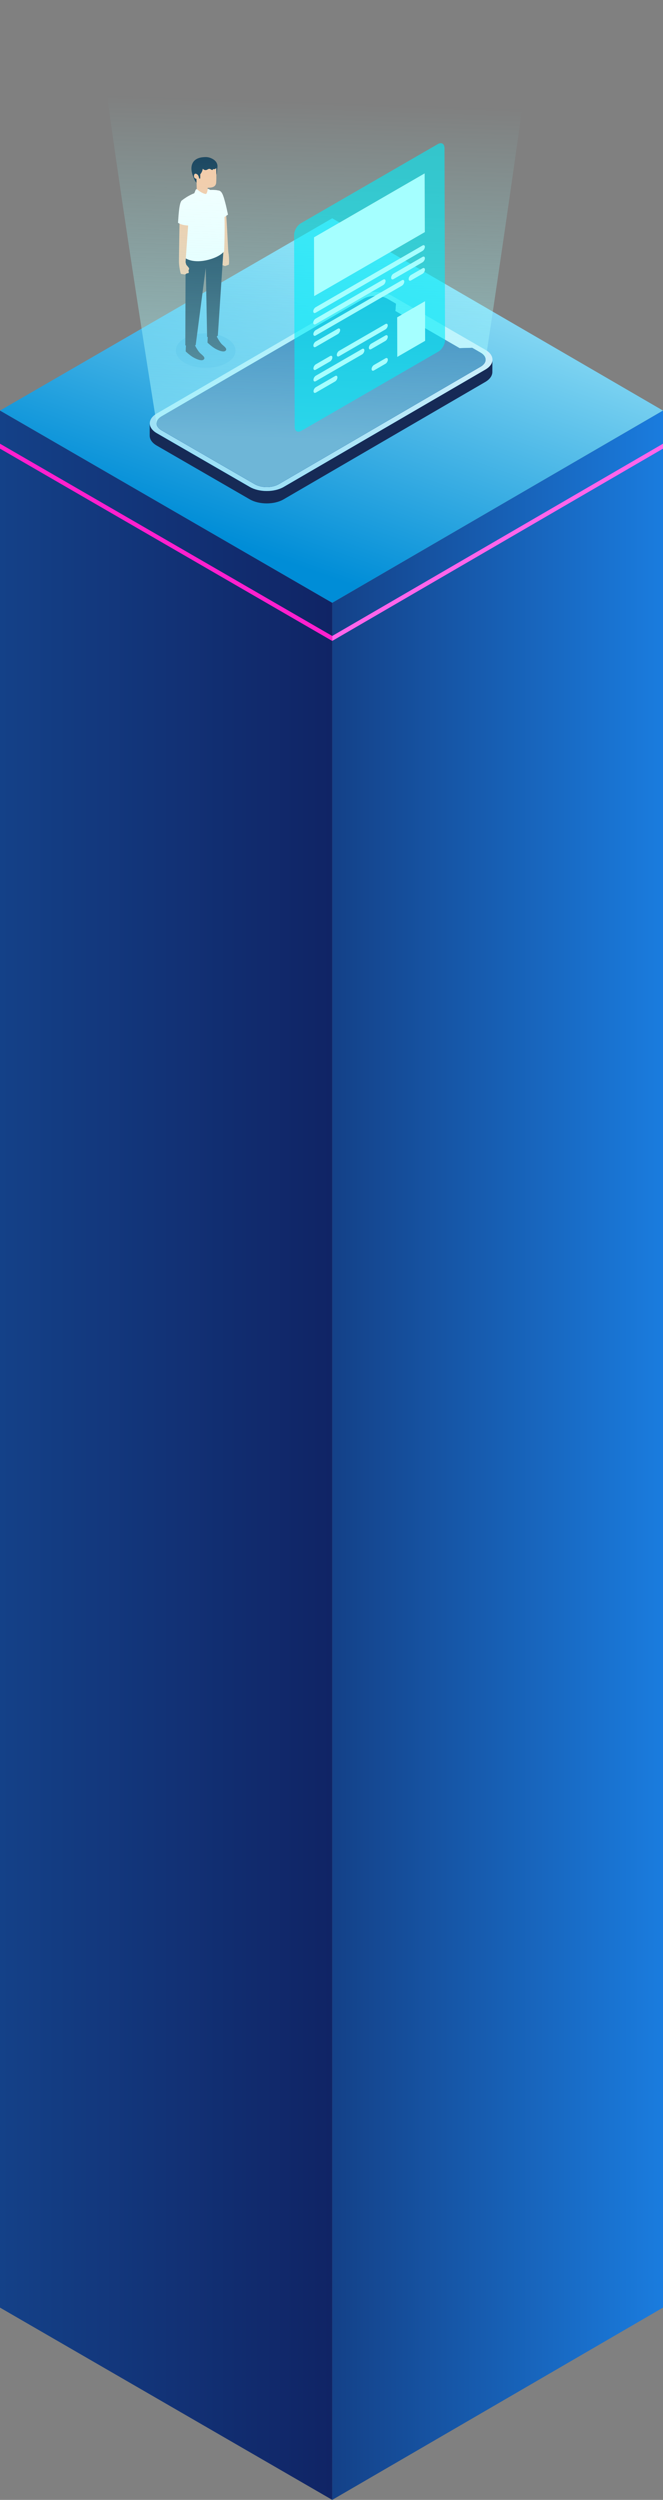 <?xml version="1.0" encoding="utf-8"?>
<!-- Generator: Adobe Illustrator 23.0.1, SVG Export Plug-In . SVG Version: 6.00 Build 0)  -->
<svg version="1.1" id="Layer_1" xmlns="http://www.w3.org/2000/svg" xmlns:xlink="http://www.w3.org/1999/xlink" x="0px" y="0px"
	 viewBox="0 0 219.1 825" style="enable-background:new 0 0 219.1 825;" xml:space="preserve">
<rect x="0" y="0" width="219.1" height="825" fill="#808080" stroke="none"/>
<style type="text/css">
	.st0{enable-background:new    ;}
	.st1{fill:url(#SVGID_1_);}
	.st2{fill:url(#SVGID_2_);}
	.st3{fill:url(#SVGID_3_);}
	.st4{fill:url(#SVGID_4_);}
	.st5{opacity:0.561;fill:url(#SVGID_5_);enable-background:new    ;}
	.st6{fill:url(#SVGID_6_);}
	.st7{fill:url(#SVGID_7_);}
	.st8{fill:url(#SVGID_8_);}
	.st9{fill:#FF65EB;}
	.st10{fill:#FF20CE;}
	.st11{opacity:0.561;fill:url(#SVGID_9_);enable-background:new    ;}
	.st12{fill:#A5FFFF;}
	.st13{opacity:0.561;fill:url(#SVGID_10_);enable-background:new    ;}
	.st14{opacity:0.561;fill:url(#SVGID_11_);enable-background:new    ;}
	.st15{opacity:0.561;fill:url(#SVGID_12_);enable-background:new    ;}
	.st16{fill:url(#SVGID_13_);}
	.st17{fill:#193164;}
	.st18{fill:#1A6CBE;}
	.st19{fill:#102465;}
	.st20{fill:#00154F;}
	.st21{fill:url(#SVGID_14_);}
	.st22{fill:#1A9BDB;}
	.st23{fill:#103450;}
	.st24{fill:#FFC6A0;}
	.st25{fill:#FDF7FB;}
	.st26{fill:#FFFFFF;}
	.st27{fill:#00EDF9;}
	.st28{opacity:0.6;fill:#00EDF9;enable-background:new    ;}
	.st29{fill:url(#SVGID_15_);}
	.st30{fill:url(#SVGID_16_);}
	.st31{fill:url(#SVGID_17_);}
	.st32{fill:url(#SVGID_18_);}
	.st33{fill:url(#SVGID_19_);}
	.st34{fill:url(#SVGID_20_);}
	.st35{opacity:0.561;fill:#A5FFFF;enable-background:new    ;}
	.st36{fill:#B4FFFF;}
	.st37{opacity:0.808;fill:#B8FFFF;enable-background:new    ;}
	.st38{fill:url(#SVGID_21_);}
	.st39{fill:url(#SVGID_22_);}
	.st40{fill:url(#SVGID_23_);}
	.st41{fill:#162A56;}
	.st42{fill:url(#SVGID_24_);}
	.st43{fill:#165DA4;}
	.st44{opacity:0.3;}
	.st45{opacity:0.561;fill:url(#SVGID_25_);}
	.st46{opacity:0.6;fill:#00EDF9;}
	.st47{opacity:0.561;fill:url(#SVGID_26_);}
	.st48{fill:url(#SVGID_27_);}
	.st49{fill:url(#SVGID_28_);}
	.st50{fill:url(#SVGID_29_);}
	.st51{opacity:0.4;fill:#1A9BDB;}
	.st52{fill:#011C63;}
	.st53{fill:#FCFEFB;}
	.st54{opacity:0.6;}
	.st55{fill:url(#SVGID_30_);}
	.st56{fill:url(#SVGID_31_);}
	.st57{fill:url(#SVGID_32_);}
	.st58{opacity:0.561;fill:url(#SVGID_33_);}
	.st59{fill:url(#SVGID_34_);}
	.st60{fill:url(#SVGID_35_);}
	.st61{fill:url(#SVGID_36_);}
</style>
<g>
	<g>
		<g>
			<g class="st0">
				<g>
					<linearGradient id="SVGID_1_" gradientUnits="userSpaceOnUse" x1="126.989" y1="86.188" x2="92.164" y2="184.658">
						<stop  offset="0" style="stop-color:#89DAF4"/>
						<stop  offset="1" style="stop-color:#008DD7"/>
					</linearGradient>
					<polygon class="st1" points="219.1,135.5 109.79,198.95 0,135.5 109.79,72.04 					"/>
				</g>
				<linearGradient id="SVGID_2_" gradientUnits="userSpaceOnUse" x1="109.788" y1="480.251" x2="219.099" y2="480.251">
					<stop  offset="0" style="stop-color:#144188"/>
					<stop  offset="0.998" style="stop-color:#1A7CDE"/>
				</linearGradient>
				<polygon class="st2" points="219.1,135.5 219.1,761.55 109.79,825 109.79,198.95 				"/>
				<linearGradient id="SVGID_3_" gradientUnits="userSpaceOnUse" x1="0" y1="480.251" x2="109.788" y2="480.251">
					<stop  offset="0" style="stop-color:#144188"/>
					<stop  offset="0.998" style="stop-color:#102465"/>
				</linearGradient>
				<polygon class="st3" points="109.79,198.95 109.79,825 0,761.55 0,135.5 				"/>
			</g>
		</g>
		<polygon class="st9" points="109.79,211.52 219.1,148.06 219.1,146.43 109.79,209.88 		"/>
		<polygon class="st10" points="0,148.06 109.79,211.52 109.79,209.88 0,146.43 		"/>
	</g>
	<g>
		<g class="st0">
			<path class="st41" d="M162.72,118.94c-0.01,0.08-0.01,0.17-0.03,0.25c-0.01,0.07-0.03,0.13-0.05,0.2
				c-0.02,0.08-0.04,0.16-0.07,0.24c-0.02,0.06-0.05,0.13-0.08,0.19c-0.04,0.08-0.07,0.17-0.12,0.25c-0.03,0.06-0.07,0.12-0.11,0.18
				c-0.06,0.09-0.12,0.19-0.19,0.28c-0.04,0.05-0.08,0.11-0.13,0.16c-0.1,0.12-0.21,0.24-0.33,0.36c-0.04,0.04-0.08,0.09-0.13,0.13
				c-0.08,0.07-0.16,0.13-0.24,0.2c-0.07,0.06-0.14,0.12-0.22,0.18c-0.09,0.06-0.19,0.13-0.28,0.19c-0.1,0.06-0.19,0.13-0.3,0.19
				l-66.72,38.78c-3.07,1.78-8.07,1.78-11.16,0l-30.75-17.75c-1.55-0.9-2.33-2.08-2.33-3.26l-0.01,4.08c0,1.18,0.77,2.36,2.33,3.26
				l30.75,17.75c3.09,1.78,8.09,1.78,11.16,0l66.72-38.78c0.03-0.02,0.06-0.04,0.1-0.06c0.07-0.04,0.14-0.09,0.21-0.14
				c0.1-0.06,0.19-0.12,0.28-0.19c0.08-0.06,0.15-0.12,0.22-0.18c0.08-0.07,0.17-0.13,0.24-0.2c0.02-0.01,0.03-0.03,0.05-0.04
				c0.03-0.03,0.05-0.06,0.08-0.09c0.12-0.12,0.23-0.24,0.33-0.36c0.02-0.03,0.05-0.05,0.07-0.08c0.02-0.03,0.03-0.05,0.05-0.08
				c0.07-0.09,0.13-0.18,0.18-0.27c0.02-0.04,0.06-0.08,0.08-0.12c0.01-0.02,0.02-0.04,0.03-0.06c0.04-0.08,0.08-0.16,0.11-0.25
				c0.02-0.05,0.05-0.1,0.07-0.14c0.01-0.02,0.01-0.03,0.01-0.05c0.03-0.08,0.05-0.16,0.07-0.24c0.01-0.05,0.03-0.11,0.05-0.16
				c0-0.01,0-0.03,0-0.04c0.02-0.08,0.02-0.17,0.03-0.25c0-0.05,0.02-0.11,0.02-0.16c0-0.02,0-0.05,0-0.07l0.01-4.08
				C162.74,118.78,162.73,118.86,162.72,118.94z"/>
			<g>
				<linearGradient id="SVGID_4_" gradientUnits="userSpaceOnUse" x1="122.147" y1="96.661" x2="76.42" y2="189.47">
					<stop  offset="0" style="stop-color:#CDEFFB"/>
					<stop  offset="1" style="stop-color:#89DAF4"/>
				</linearGradient>
				<path class="st4" d="M160.42,115.45c3.09,1.78,3.11,4.68,0.04,6.47l-66.72,38.78c-3.07,1.78-8.07,1.78-11.16,0l-30.75-17.75
					c-3.09-1.78-3.11-4.68-0.04-6.47l66.72-38.78c3.07-1.78,8.07-1.78,11.16,0L160.42,115.45z M92.13,159.77l66.72-38.78
					c2.19-1.27,2.18-3.34-0.03-4.62l-2.77-1.6l-4.18,0.11l-21.21-12.25l0.18-2.42l-2.77-1.6c-2.2-1.27-5.78-1.27-7.97,0L53.38,137.4
					c-2.19,1.27-2.18,3.34,0.03,4.62l30.75,17.75C86.36,161.04,89.94,161.04,92.13,159.77"/>
			</g>
			<g>
				<path class="st43" d="M158.82,116.38c2.2,1.27,2.21,3.34,0.03,4.62l-66.72,38.78c-2.19,1.27-5.76,1.27-7.97,0l-30.75-17.75
					c-2.2-1.27-2.21-3.34-0.03-4.62l66.72-38.78c2.19-1.27,5.77-1.27,7.97,0l2.77,1.6l-0.18,2.42l21.21,12.25l4.18-0.11
					L158.82,116.38z"/>
			</g>
			<g>
				<path class="st43" d="M158.82,116.38c2.2,1.27,2.21,3.34,0.03,4.62l-66.72,38.78c-2.19,1.27-5.76,1.27-7.97,0l-30.75-17.75
					c-2.2-1.27-2.21-3.34-0.03-4.62l66.72-38.78c2.19-1.27,5.77-1.27,7.97,0l2.77,1.6l-0.18,2.42l21.21,12.25l4.18-0.11
					L158.82,116.38z"/>
			</g>
		</g>
	</g>
	<g>
		<g class="st44">
			<path class="st22" d="M74.92,111.68c3.86,2.23,3.88,5.84,0.05,8.06c-3.85,2.24-10.08,2.24-13.94,0.01
				c-3.86-2.23-3.9-5.85-0.05-8.08C64.82,109.44,71.06,109.45,74.92,111.68z"/>
		</g>
		<g>
			<g>
				<path class="st23" d="M62.18,113.4c0,0-0.56,0.07-0.66,0.28c-0.1,0.21-0.16,2.05-0.15,2.3c0,0,1.47,1.44,2.84,2.14
					c1.37,0.7,2.56,1.01,3.09,0.55c0.53-0.46,0.2-0.99-0.93-1.91c-1.13-0.92-2.22-3.37-2.22-3.37
					C64.15,113.4,62.18,113.4,62.18,113.4z"/>
				<path class="st23" d="M69.39,110.5c0,0-0.56,0.07-0.66,0.28c-0.1,0.21-0.16,2.05-0.15,2.3c0,0,1.47,1.44,2.84,2.14
					c1.37,0.7,2.56,1.01,3.09,0.55c0.53-0.46,0.2-0.99-0.93-1.91c-1.13-0.92-2.22-3.37-2.22-3.37
					C71.36,110.5,69.39,110.5,69.39,110.5z"/>
				<path class="st24" d="M73.37,83.86c0,0-0.04,0.73-0.07,0.87c-0.03,0.14-0.66,1.07-0.67,1.38c-0.01,0.31,0.32,0.56,0.32,0.56
					s0.01,0.68,0.08,0.82c0.07,0.14,0.69,0.05,0.76,0.09c0.07,0.04,0.47,0.29,0.74,0.18c0.27-0.11,1.01-0.34,1.1-0.44
					c0.09-0.09,0.17-2.37-0.17-4.11c-0.11-0.58-0.63-14.08-0.94-13.98C73.89,69.42,73.37,83.86,73.37,83.86z"/>
				<path class="st26" d="M75.34,70.82c-0.28-1.33-0.62-2.88-0.91-3.95c-0.61-2.25-1.06-4-2.37-4.03l-0.45,7.63
					c0,0,0.14,1.15,0.38,2.45C73.17,72.34,74.26,71.59,75.34,70.82z"/>
				<path class="st23" d="M61.34,85.23l-0.1,28.73c0,0,1.59,0.97,3.43-0.07c0,0,3.25-24.82,3.31-25.4
					c0.05-0.54,0.46,22.66,0.46,22.66s2.01,1.16,3.55-0.41l1.81-27.48L61.34,85.23z"/>
				<path class="st26" d="M64.2,63.77c0,0-2.14,0.79-4.04,2.35l1.18,19.12c0,0,2.47,1.81,7.53,0.49c4.12-1.08,5.2-2.81,5.2-2.81
					s0.38-9.39-0.01-13.37c-0.39-3.97-2-6.7-2-6.7c-0.9-0.27-2.88-0.16-2.88-0.16L64.2,63.77z"/>
				<path class="st23" d="M69.52,52.11c-0.88-0.32-1.62-0.31-2.58-0.21c-1.81,0.19-3.33,1.07-3.63,3.01
					c-0.23,1.46,0.32,2.95,0.89,4.26c0.76,1.74,1.3,1.11,1.3,1.11c1.48-0.59,2.95-1.19,4.43-1.78c0.41-0.16,1.02-0.29,1.36-0.58
					c0.54-0.47,0.36-1.28,0.46-1.92c0.13-0.85,0.26-1.57-0.21-2.36c-0.37-0.63-0.99-1.08-1.65-1.37
					C69.77,52.21,69.64,52.16,69.52,52.11z"/>
				<path class="st24" d="M65.03,62.84l-0.11-3.83c0,0-0.96-0.07-0.8-1.13c0.17-1.05,1.15-0.36,1.33-0.05c0,0,0.22-3.63,2.15-3.98
					c1.92-0.35,3.79,0.06,3.84,1c0.05,0.94,0.11,4.21,0,5.43c-0.11,1.22-1.06,1.72-2.82,1.67l0.12,1.97c0,0-0.88,0.65-3.34,0.05
					L65.03,62.84z"/>
				<path class="st26" d="M68.63,62.36c0,0,0.34-0.01,0.47,0.07c0.13,0.07,0.83,0.78,0.85,1.55c0.02,0.78-0.3,1.66-0.3,1.66
					l-1.59-1.44l-1,1.94c0,0-0.63-0.12-1.48-0.77c-0.86-0.65-1.37-1.61-1.37-1.61c0.28-0.7,0.46-1.12,0.46-1.12
					c0.07-0.16,0.37-0.24,0.37-0.24s1.7,1.54,3.03,1.62C68.06,64.03,68.53,63.81,68.63,62.36z"/>
				<path class="st24" d="M61.32,86.53c0,0,0.19,0.71,0.24,0.84c0.06,0.13,0.86,0.91,0.93,1.21c0.07,0.3-0.2,0.62-0.2,0.62
					s0.13,0.67,0.09,0.82s-0.67,0.19-0.73,0.24c-0.06,0.05-0.4,0.38-0.69,0.32c-0.28-0.06-1.06-0.13-1.17-0.21
					c-0.11-0.07-0.64-2.29-0.66-4.06c-0.01-0.66,0.22-13.93,0.22-13.93c0.18,0.04,2.89,1.08,2.89,1.08L61.32,86.53z"/>
				<path class="st26" d="M62.42,74.43c0.04-1.68,0.1-3.51,0.08-3.95c-0.07-1.5-0.07-5.73-2.35-4.37c-0.92,0.55-1.13,4.65-1.32,7.41
					C59.87,74.24,61.49,74.43,62.42,74.43z"/>
			</g>
		</g>
		<path class="st23" d="M71.54,55.34c0.22-0.41,0.15-0.94-0.1-1.34c-0.25-0.4-0.66-0.68-1.08-0.88c-1.05-0.51-4-1.07-4.08,0.76
			c-0.04,0.91,0.75,2.43,1.84,2.24c0.47-0.08,0.74-0.52,1.26-0.37c0.26,0.07,0.95,0.73,0.99,0.03
			C70.8,55.95,71.32,55.75,71.54,55.34z"/>
		<path class="st23" d="M64.83,57.09c0.54,0.45,0.9,1.12,0.98,1.82c0.12,0,0.24,0.01,0.37,0.01c-0.02-0.48,0.02-0.92,0-1.4
			c0.68-0.78,1-1.86,0.78-2.87c-0.09-0.41-0.33-0.87-0.75-0.91c-0.42-0.04-0.75,0.37-0.92,0.76C64.91,55.3,64.72,56.21,64.83,57.09z
			"/>
	</g>
	<linearGradient id="SVGID_5_" gradientUnits="userSpaceOnUse" x1="103.658" y1="29.152" x2="99.822" y2="144.865">
		<stop  offset="0.037" style="stop-color:#93FFFD;stop-opacity:0"/>
		<stop  offset="0.622" style="stop-color:#A5FDFE;stop-opacity:0.608"/>
		<stop  offset="1" style="stop-color:#B2FBFF"/>
	</linearGradient>
	<path style="opacity:0.561;fill:url(#SVGID_5_);" d="M31.92,0c0.3,18.59,19.86,140.09,19.86,140.09l0.03-0.01
		c0.15,0.71,0.66,1.39,1.6,1.93l30.75,17.75c2.2,1.27,5.78,1.27,7.97,0l66.72-38.78c1.08-0.63,1.62-1.46,1.63-2.28l0,0
		c0,0,11.32-74.52,16.84-118.71H31.92z"/>
	<g>
		<g class="st0">
			<g>
				<path class="st46" d="M123.59,122.24c-0.43,0.25-0.78,0.05-0.78-0.45c0-0.5,0.34-1.1,0.78-1.35l3.81-2.2
					c0.43-0.25,0.78-0.05,0.78,0.45s-0.34,1.1-0.78,1.35L123.59,122.24 M104.39,129.55c-0.43,0.25-0.78,0.05-0.78-0.45
					c0-0.49,0.34-1.08,0.78-1.34l6.35-3.67c0.42-0.24,0.77-0.05,0.77,0.44c0,0.5-0.34,1.1-0.77,1.34L104.39,129.55 M104.38,125.78
					c-0.43,0.25-0.78,0.05-0.78-0.45c0-0.5,0.34-1.1,0.78-1.35l15.28-8.82c0.42-0.24,0.77-0.05,0.77,0.45c0,0.5-0.34,1.1-0.77,1.34
					L104.38,125.78 M122.68,115.22c-0.43,0.25-0.78,0.05-0.78-0.45c0-0.5,0.34-1.1,0.78-1.35l4.7-2.71
					c0.43-0.25,0.78-0.05,0.78,0.45c0,0.5-0.34,1.1-0.78,1.35L122.68,115.22 M131.29,117.79l-0.04-13.06l9.2-5.31l0.04,13.06
					L131.29,117.79 M104.37,122.01c-0.43,0.25-0.78,0.05-0.78-0.43c0-0.5,0.34-1.1,0.78-1.35l4.7-2.71
					c0.43-0.25,0.78-0.05,0.78,0.45c0,0.49-0.34,1.09-0.78,1.34L104.37,122.01 M112.09,117.55c-0.43,0.25-0.78,0.05-0.78-0.43
					c0-0.5,0.34-1.1,0.78-1.35l15.28-8.82c0.43-0.25,0.78-0.05,0.78,0.45c0,0.49-0.34,1.08-0.78,1.34L112.09,117.55 M104.35,114.48
					c-0.43,0.25-0.78,0.05-0.78-0.43c0-0.5,0.34-1.1,0.78-1.35l7.29-4.21c0.43-0.25,0.78-0.05,0.78,0.45c0,0.49-0.34,1.08-0.78,1.34
					L104.35,114.48 M104.33,110.72c-0.43,0.25-0.78,0.05-0.78-0.45c0-0.49,0.34-1.08,0.78-1.34l28.48-16.44
					c0.43-0.25,0.78-0.05,0.78,0.43c0,0.5-0.34,1.1-0.78,1.35L104.33,110.72 M135.83,92.53c-0.42,0.24-0.78,0.05-0.78-0.45
					c0-0.49,0.35-1.09,0.78-1.34l3.81-2.2c0.43-0.25,0.78-0.05,0.78,0.43c0,0.5-0.34,1.1-0.78,1.35L135.83,92.53 M104.32,106.96
					c-0.43,0.25-0.78,0.04-0.78-0.45c0-0.5,0.34-1.1,0.78-1.35l22.32-12.88c0.43-0.25,0.78-0.05,0.78,0.45
					c0,0.49-0.34,1.1-0.78,1.35L104.32,106.96 M130.04,92.11c-0.42,0.24-0.77,0.04-0.77-0.45c0-0.5,0.34-1.1,0.77-1.34l9.6-5.54
					c0.43-0.25,0.78-0.05,0.78,0.45c0,0.49-0.34,1.1-0.78,1.35L130.04,92.11 M104.31,103.18c-0.43,0.25-0.78,0.05-0.78-0.45
					c0-0.49,0.34-1.09,0.78-1.34l35.31-20.39c0.43-0.25,0.78-0.05,0.78,0.43c0,0.5-0.34,1.1-0.78,1.35L104.31,103.18 M103.83,97.71
					l-0.06-19.38l36.55-21.1l0.05,19.38L103.83,97.71 M144.67,47.56L99.41,73.69c-1.22,0.71-2.21,2.42-2.21,3.82l0.18,63.39
					c0,1.4,1,1.97,2.22,1.27l45.26-26.13c1.22-0.71,2.21-2.42,2.21-3.82l-0.18-63.39C146.88,47.43,145.89,46.86,144.67,47.56"/>
				<polyline class="st12" points="140.33,57.22 103.78,78.33 103.83,97.71 140.39,76.6 140.33,57.22 				"/>
				<path class="st12" d="M139.62,81.02l-35.31,20.39c-0.43,0.25-0.78,0.85-0.78,1.34c0,0.5,0.35,0.7,0.78,0.45l35.31-20.39
					c0.43-0.25,0.78-0.85,0.78-1.35C140.4,80.96,140.05,80.77,139.62,81.02"/>
				<path class="st12" d="M126.63,92.28l-22.32,12.88c-0.43,0.25-0.78,0.85-0.78,1.35c0,0.49,0.35,0.7,0.78,0.45l22.32-12.88
					c0.43-0.25,0.78-0.86,0.78-1.35C127.42,92.23,127.07,92.03,126.63,92.28"/>
				<path class="st12" d="M139.63,84.78l-9.6,5.54c-0.42,0.24-0.77,0.84-0.77,1.34c0,0.49,0.35,0.7,0.77,0.45l9.6-5.54
					c0.43-0.25,0.78-0.86,0.78-1.35C140.41,84.72,140.06,84.53,139.63,84.78"/>
				<path class="st12" d="M132.81,92.5l-28.48,16.44c-0.43,0.25-0.78,0.85-0.78,1.34c0,0.5,0.35,0.7,0.78,0.45l28.48-16.44
					c0.43-0.25,0.78-0.85,0.78-1.35C133.59,92.44,133.24,92.24,132.81,92.5"/>
				<path class="st12" d="M139.64,88.55l-3.81,2.2c-0.42,0.24-0.78,0.85-0.78,1.34c0,0.5,0.36,0.69,0.78,0.45l3.81-2.2
					c0.43-0.25,0.78-0.85,0.78-1.35C140.42,88.5,140.08,88.3,139.64,88.55"/>
				<path class="st12" d="M111.63,108.49l-7.29,4.21c-0.43,0.25-0.78,0.85-0.78,1.35c0,0.49,0.35,0.68,0.78,0.43l7.29-4.21
					c0.43-0.25,0.78-0.85,0.78-1.34C112.41,108.44,112.06,108.24,111.63,108.49"/>
				<path class="st12" d="M127.37,110.71l-4.7,2.71c-0.43,0.25-0.78,0.85-0.78,1.35c0,0.5,0.35,0.7,0.78,0.45l4.7-2.71
					c0.43-0.25,0.78-0.85,0.78-1.35C128.15,110.66,127.8,110.46,127.37,110.71"/>
				<path class="st12" d="M119.65,115.17l-15.28,8.82c-0.43,0.25-0.78,0.85-0.78,1.35c0,0.5,0.35,0.7,0.78,0.45l15.28-8.82
					c0.42-0.24,0.77-0.84,0.77-1.34C120.42,115.13,120.07,114.93,119.65,115.17"/>
				<path class="st12" d="M127.39,118.25l-3.81,2.2c-0.43,0.25-0.78,0.85-0.78,1.35c0,0.5,0.35,0.7,0.78,0.45l3.81-2.2
					c0.43-0.25,0.78-0.85,0.78-1.35S127.83,118,127.39,118.25"/>
				<path class="st12" d="M110.74,124.1l-6.35,3.67c-0.43,0.25-0.78,0.85-0.78,1.34c0,0.5,0.35,0.7,0.78,0.45l6.35-3.67
					c0.42-0.24,0.77-0.84,0.77-1.34C111.51,124.05,111.16,123.85,110.74,124.1"/>
				<path class="st12" d="M109.06,117.52l-4.7,2.71c-0.43,0.25-0.78,0.85-0.78,1.35c0,0.49,0.35,0.68,0.78,0.43l4.7-2.71
					c0.43-0.25,0.78-0.85,0.78-1.34C109.84,117.47,109.49,117.27,109.06,117.52"/>
				<path class="st12" d="M127.36,106.95l-15.28,8.82c-0.43,0.25-0.78,0.85-0.78,1.35c0,0.49,0.35,0.68,0.78,0.43l15.28-8.82
					c0.43-0.25,0.78-0.85,0.78-1.34C128.14,106.9,127.79,106.7,127.36,106.95"/>
				<polyline class="st12" points="140.45,99.42 131.25,104.73 131.29,117.79 140.49,112.48 140.45,99.42 				"/>
			</g>
		</g>
	</g>
</g>
</svg>
